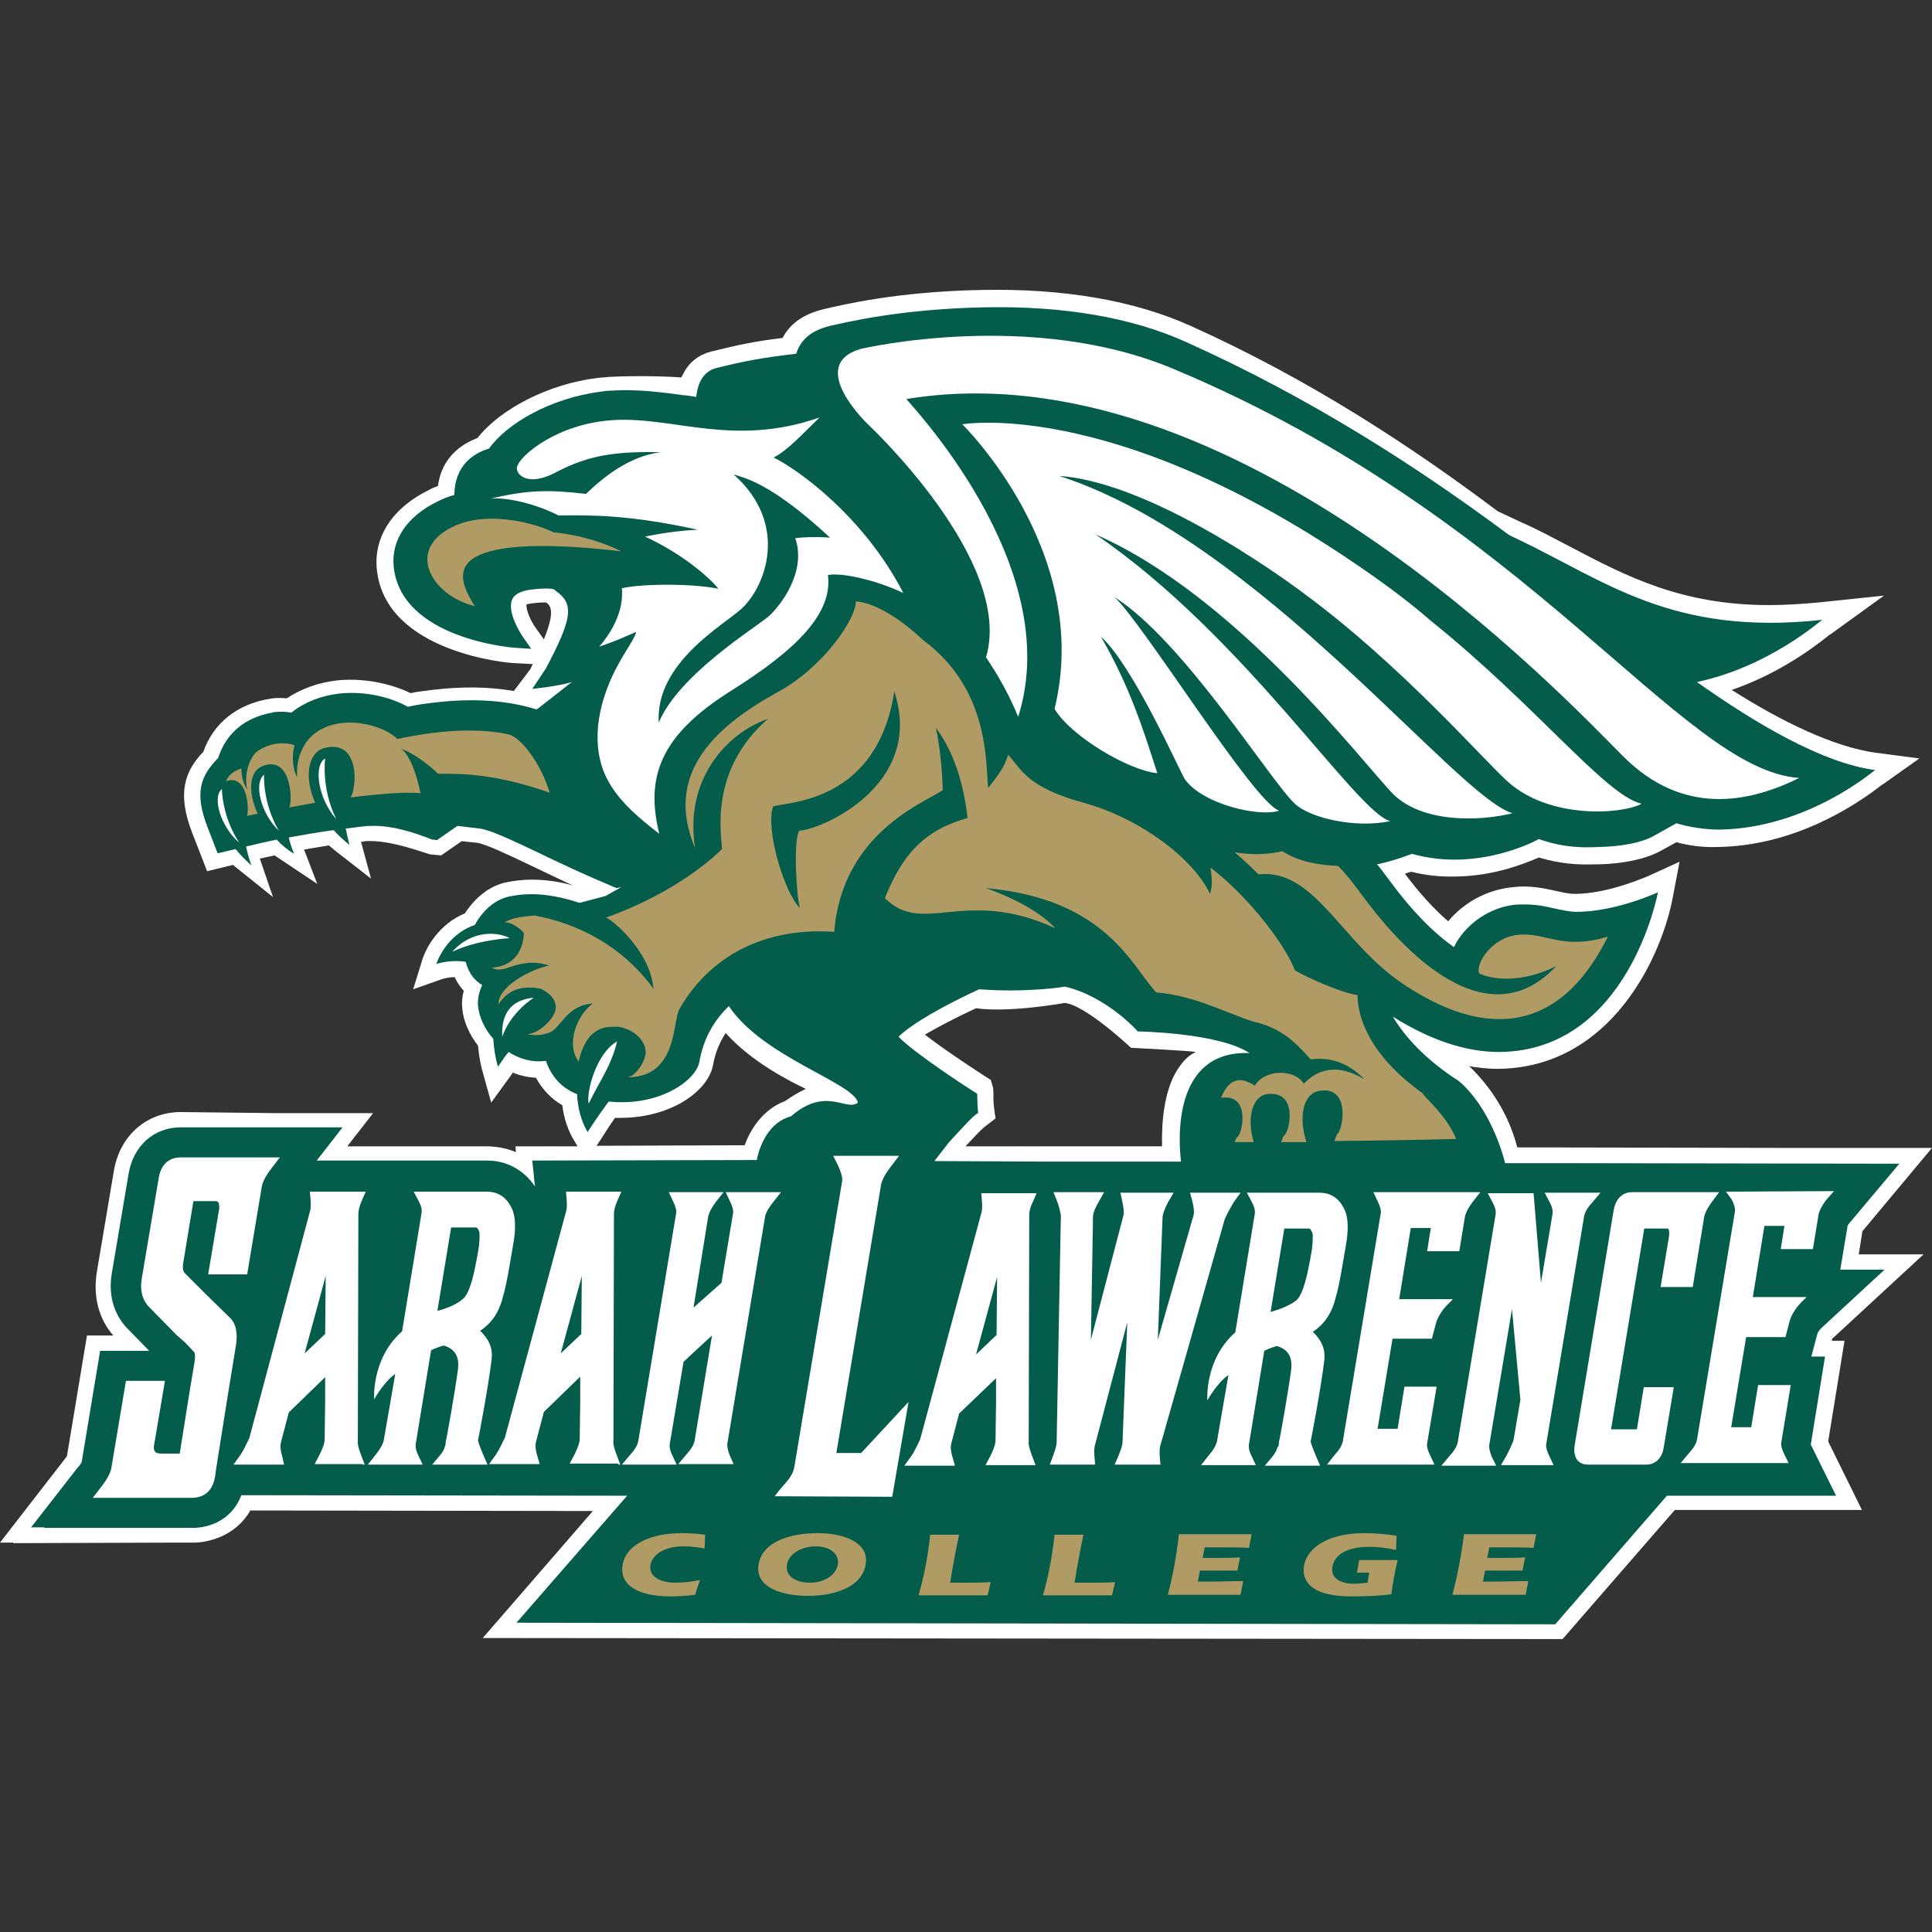 <svg width="200" height="200" viewBox="0 0 200 200" fill="none" xmlns="http://www.w3.org/2000/svg">
<rect x="0" y="0" width="200" height="200" fill="#333333" stroke="none"/>
<path d="M101.037 104.373C104.528 104.864 110.202 103.827 110.202 103.827C112.33 103.991 117.076 108.465 117.076 108.465C117.076 108.465 123.404 108.792 123.786 108.901C122.859 109.338 122.313 110.047 121.768 110.92C120.458 113.156 120.24 116.321 120.295 118.667H99.945C100.6 117.957 101.528 116.975 101.8 116.757L103.055 115.775L102.891 114.575C102.837 114.138 102.837 113.647 102.837 113.32C102.837 112.938 102.837 112.611 102.728 112.338L102.564 111.793L102.128 111.52C101.037 110.811 97.763 108.683 95.745 107.101C97.054 106.337 99.018 105.3 101.037 104.373ZM61.757 118.612L62.084 118.121C62.575 117.357 63.121 116.484 63.666 115.721C63.83 115.721 64.048 115.721 64.212 115.721C69.558 115.721 73.322 112.884 73.813 110.265C74.032 108.956 74.523 107.865 75.123 106.937C77.796 109.938 81.724 111.902 83.415 112.72C82.706 113.047 81.888 113.538 81.287 113.975C79.214 114.739 77.796 116.593 77.087 118.557L61.757 118.612ZM56.301 66.184L55.483 65.039C54.774 64.057 54.446 62.965 54.501 62.584C54.555 62.529 54.719 62.529 54.937 62.474C55.101 62.474 55.265 62.42 55.428 62.42C55.919 62.365 56.301 62.365 56.519 62.365C56.574 62.42 56.629 62.42 56.683 62.474C57.065 62.856 57.392 63.511 56.301 66.184ZM189.798 138.47C190.507 137.815 199.127 129.85 199.127 129.85H192.417L192.799 127.45L200 118.83H184.124L157.065 118.776C156.465 116.43 155.101 113.266 152.1 110.374C153.082 110.538 154.064 110.647 154.992 110.647C166.83 110.592 172.122 98.863 173.213 92.644L173.868 89.207L170.649 90.68C170.595 90.68 166.558 92.534 163.011 92.534C162.466 92.534 161.975 92.425 161.211 92.262C160.284 92.043 159.083 91.771 157.665 91.771C157.174 91.771 156.738 91.825 156.247 91.88C153.792 92.207 151.5 93.462 149.918 95.371C148.445 94.117 146.918 92.425 145.445 90.461C145.663 90.352 145.881 90.298 146.099 90.243C147.627 90.625 149.154 90.789 150.791 90.734C154.719 90.68 157.883 89.37 159.302 88.77C161.538 89.425 163.339 89.534 164.921 89.479H165.412C168.031 89.425 170.322 88.934 171.849 88.115L173.541 87.188C174.959 87.57 176.378 87.734 177.851 87.679H177.96C185.652 87.515 191.817 83.587 194.817 81.242L194.926 81.187L198.691 78.514L194.108 77.914C189.853 77.314 184.506 74.749 179.269 71.422C183.852 69.84 187.398 67.33 189.416 65.693L189.525 65.639L195.035 61.656L188.271 62.365C186.47 62.529 184.779 62.638 183.142 62.638C174.086 62.638 168.412 59.692 162.411 56.528C160.829 55.71 159.247 54.837 157.501 54.073C156.683 53.691 155.865 53.309 155.046 52.927C146.045 46.162 135.57 39.288 123.35 33.778C117.458 31.105 110.147 29.85 101.691 30.014C92.744 30.178 87.07 31.596 85.379 31.978C83.033 32.524 81.724 33.615 81.015 34.979C77.96 35.361 76.487 35.688 73.595 36.397C72.34 36.724 71.358 37.488 70.758 38.634C70.704 38.797 70.595 38.907 70.54 39.07C68.085 38.907 65.139 38.907 63.066 39.016C62.684 39.07 62.248 39.07 61.866 39.125C56.792 39.725 51.773 42.343 49.427 45.344C47.681 45.999 45.717 47.417 45.336 50.309C45.063 50.418 44.735 50.527 44.463 50.691C40.644 52.545 38.68 55.546 39.007 58.928C39.88 67.657 52.919 68.639 53.082 68.639L55.156 68.748C55.046 68.912 54.992 69.13 54.883 69.294L53.191 71.531C50.682 71.094 47.845 71.04 44.735 71.422C43.972 71.531 43.262 71.585 42.499 71.749C40.207 70.658 37.425 70.167 34.861 70.44C32.951 70.658 31.151 71.312 29.678 72.294C29.187 72.24 28.696 72.24 28.205 72.294C28.096 72.294 27.987 72.349 27.878 72.349C24.55 72.895 22.095 74.859 21.058 77.805C19.149 79.823 18.276 82.06 19.913 86.261L21.44 90.189L24.113 89.534L28.26 92.862L26.896 88.879C27.387 88.77 27.878 88.661 28.423 88.552C28.532 88.606 28.642 88.716 28.751 88.77L32.842 91.498L31.478 87.952C32.297 87.788 33.17 87.679 34.043 87.515C34.261 87.679 34.479 87.897 34.697 88.061L38.407 90.952L37.37 87.133C37.48 87.133 37.643 87.133 37.752 87.079C40.48 86.861 44.408 88.497 44.572 88.443L45.663 88.552L47.791 87.079L49.373 87.243C50.245 87.352 52.646 88.497 54.937 89.588C56.192 90.189 57.665 90.898 59.302 91.662C57.774 91.225 56.356 91.061 54.992 91.061C54.119 91.061 53.246 91.171 52.428 91.334C50.791 91.662 49.264 92.807 48.118 94.553C45.499 95.644 44.135 97.99 43.699 99.409L42.771 102.409L45.717 101.372C45.717 101.372 46.318 101.154 47.081 101.154C47.3 101.7 47.627 102.136 48.009 102.573C47.845 103.173 47.791 103.718 47.845 104.318C47.954 105.682 48.554 107.046 49.482 108.246C49.591 109.447 49.809 110.374 49.864 110.592L50.846 114.138L53.028 111.138C53.028 111.083 53.082 111.083 53.082 111.029C53.846 111.356 54.664 111.52 55.483 111.574C56.138 112.775 57.065 113.757 58.211 114.411C58.374 115.775 58.811 117.084 59.465 118.121L59.793 118.667H53.355L53.41 119.267C52.482 118.885 51.446 118.667 50.355 118.667H35.952L38.625 115.23H28.423L18.712 115.12C15.166 115.12 12.384 117.575 11.784 121.231L10.038 131.596C9.602 134.16 10.202 136.506 11.729 138.252H9.002L6.929 150.745C6.874 150.8 6.819 150.909 6.765 150.963L0 159.692H1.364L1.364 159.747L17.512 159.692H20.076H20.24C21.331 159.638 24.277 159.201 25.914 156.364L61.375 156.419L49.973 169.567L161.757 169.676L173.377 156.31H184.179H192.744L189.253 149.218L190.944 138.797H189.634L189.689 138.525C189.689 138.579 189.798 138.47 189.798 138.47Z" fill="white"/>
<path d="M96.727 120.194L98.254 118.23C99.673 116.703 100.818 115.393 101.255 115.23C101.146 114.248 101.2 113.429 101.146 113.211C100.491 112.829 94.544 108.956 93.017 107.319C94.544 105.846 98.036 103.937 101.364 102.409C106.438 102.791 110.256 102.136 110.256 102.136C114.621 103.173 117.785 106.774 117.785 106.774C117.785 106.774 126.077 106.883 129.351 109.01C129.296 109.01 129.242 109.01 129.242 109.01C121.386 108.792 121.986 118.012 122.259 120.249H108.62L96.727 120.194ZM188.434 137.597L188.598 137.434C188.652 137.379 195.09 131.433 195.09 131.433H190.507L191.271 126.85C191.326 126.795 191.38 126.686 191.435 126.632L196.618 120.467L162.52 120.412H155.81C155.592 119.485 154.228 114.63 151.009 111.902C147.518 109.665 145.39 107.265 144.19 105.246C148.009 107.647 151.718 108.901 155.155 108.901C168.576 108.847 171.631 92.371 171.631 92.371C171.631 92.371 167.267 94.39 163.23 94.39C162.466 94.39 161.811 94.226 160.993 94.062C160.065 93.844 159.083 93.626 157.829 93.626C157.447 93.626 157.01 93.626 156.628 93.68C154.228 94.008 151.991 95.481 150.736 97.608C150.682 97.772 150.573 97.881 150.518 98.045C148.391 96.572 146.045 94.171 143.863 91.171C143.426 90.625 143.044 90.025 142.553 89.48C144.572 89.043 146.154 88.388 146.154 88.388C153.137 90.353 159.302 86.861 159.302 86.861C162.084 87.843 164.212 87.734 165.576 87.679C167.867 87.625 169.94 87.243 171.195 86.534L173.541 85.224C175.014 85.661 176.541 85.879 178.069 85.879C186.961 85.715 193.672 80.041 194.108 79.714C188.762 79.005 181.997 75.077 175.668 70.603C183.088 69.021 188.271 64.384 188.652 64.166C173.104 65.857 166.285 60.183 156.901 55.71C156.628 55.601 156.41 55.492 156.137 55.328C146.754 48.345 135.679 41.198 122.804 35.415C117.13 32.851 110.093 31.651 101.909 31.815C93.181 31.978 87.452 33.397 85.979 33.724C83.852 34.215 82.815 35.306 82.433 36.615C78.778 37.052 77.305 37.325 74.195 38.088C72.831 38.416 72.231 39.616 72.068 41.089C71.686 41.034 71.358 40.98 70.977 40.925H70.867C68.467 40.598 65.957 40.271 63.339 40.434C62.957 40.434 62.575 40.489 62.193 40.543C57.01 41.198 52.428 43.871 50.627 46.435C48.991 46.926 47.081 48.181 47.027 51.236C46.427 51.4 45.881 51.618 45.336 51.891C42.171 53.419 40.48 55.873 40.753 58.656C41.517 66.184 53.191 67.057 53.301 67.057L54.992 67.166L54.119 65.912C53.628 65.202 52.428 63.075 53.082 61.929C53.355 61.493 53.901 61.22 54.774 61.056C54.937 61.056 55.101 61.002 55.265 61.002C56.247 60.893 56.901 60.893 57.338 61.002L57.665 61.275C57.72 61.329 57.774 61.329 57.829 61.384C59.411 62.693 59.138 64.221 56.519 69.185L55.101 71.313C55.101 71.313 57.829 71.04 59.193 70.603L55.919 73.168C55.81 73.277 55.701 73.331 55.537 73.44C52.591 72.513 49.045 72.24 44.954 72.731C44.026 72.84 43.153 72.949 42.226 73.168C40.153 72.022 37.48 71.531 35.079 71.804C33.224 72.022 31.533 72.677 30.169 73.768C29.514 73.659 28.969 73.659 28.423 73.713C28.369 73.713 28.26 73.713 28.205 73.768C25.368 74.259 23.404 75.895 22.586 78.459C20.786 80.314 20.076 82.005 21.495 85.661L22.531 88.334L24.386 87.897C24.877 88.498 25.423 89.043 26.023 89.589C25.75 88.825 25.587 88.17 25.477 87.625L25.75 87.57C26.623 87.352 27.605 87.134 28.642 86.915C29.133 87.461 29.733 87.952 30.442 88.388C30.169 87.734 30.005 87.188 29.896 86.697C31.369 86.424 32.951 86.152 34.533 85.933C35.025 86.479 35.57 86.97 36.17 87.461C36.007 86.806 35.897 86.261 35.788 85.77C36.388 85.715 36.989 85.606 37.589 85.552C40.316 85.224 43.099 86.315 44.19 86.697C44.572 86.861 44.681 86.915 44.844 86.915L45.226 86.97L47.354 85.497L49.645 85.77C50.846 85.933 52.973 86.97 55.756 88.279C57.883 89.316 60.556 90.571 63.557 91.826L63.83 91.935L64.321 91.826C63.83 92.098 63.284 92.426 62.684 92.753L60.011 93.462C57.283 92.589 54.992 92.317 52.7 92.808C51.173 93.135 49.918 94.335 49.154 95.754C46.099 96.79 45.172 99.791 45.172 99.791C45.172 99.791 46.59 99.3 48.227 99.572C48.227 99.572 48.227 99.572 48.227 99.627C48.554 100.882 49.264 101.591 49.918 101.973C49.591 102.682 49.427 103.391 49.482 104.1C49.591 105.246 50.136 106.501 51.064 107.537C51.118 108.519 51.282 109.447 51.446 110.047L51.555 110.429L51.773 110.102C52.1 109.611 52.373 109.229 52.646 108.901C53.846 109.665 55.156 109.992 56.41 109.829C56.465 109.829 56.465 109.829 56.519 109.829C57.01 111.302 58.047 112.611 59.738 113.266C59.793 114.684 60.175 116.103 60.829 117.194C60.829 117.194 61.866 115.557 63.011 114.03C68.194 114.575 72.013 111.902 72.395 109.938C72.831 107.428 73.977 105.573 75.45 104.155C78.996 109.447 88.325 112.066 88.816 114.139C87.616 115.121 85.543 112.393 81.888 115.557C79.651 116.157 78.669 118.448 78.341 120.085L55.101 120.14L55.374 122.813C54.228 121.122 52.482 120.14 50.409 120.14H32.788L35.461 116.703H28.423H18.712C15.93 116.703 13.803 118.612 13.312 121.504L11.566 131.869C11.184 134.16 11.838 136.234 13.366 137.707L15.439 139.834H10.366L8.456 151.345C8.402 151.454 8.292 151.673 8.02 151.945L3.219 158.11H4.583V158.165H17.567H20.131H20.186C21.331 158.11 23.895 157.619 24.986 154.782L64.921 154.837L53.464 167.985L160.993 168.148L172.559 154.837H190.071L187.452 149.545L188.925 140.434H187.507L188.161 137.979C188.216 137.87 188.325 137.761 188.434 137.597Z" fill="#045C4B"/>
<path d="M157.01 96.79C154.392 97.117 152.7 99.79 153.137 100.772C154.228 101.318 157.283 101.918 161.102 100.009C153.355 108.301 143.972 96.681 141.189 92.916C140.371 91.825 139.553 90.68 138.516 89.643C136.388 89.534 134.479 89.207 132.733 88.115C132.733 88.115 130.606 88.716 127.823 88.225C128.642 88.934 129.46 89.698 130.278 90.516C136.061 89.861 138.789 97.499 145.172 101.809C151.937 106.392 160.666 108.574 166.448 96.954C161.648 98.427 159.956 96.408 157.01 96.79Z" fill="#B09B64"/>
<path d="M52.591 76.004C47.845 75.022 42.553 76.223 41.135 76.495C39.771 75.077 35.134 73.713 32.351 76.114C31.369 76.986 30.606 78.569 30.769 80.478C30.387 79.769 30.115 78.514 30.497 77.15C29.078 76.659 27.441 77.096 26.405 77.968C25.75 78.787 25.259 80.151 25.587 81.733C25.259 81.242 24.986 80.478 24.986 79.55C24.113 79.823 23.622 80.314 23.404 80.86C25.532 80.151 25.805 83.424 25.587 84.46C25.914 84.406 26.296 84.297 26.678 84.242C25.641 82.005 25.805 79.878 27.114 79.332C30.06 78.078 30.333 82.66 29.951 83.588C30.824 83.424 31.751 83.26 32.624 83.097C31.424 80.369 31.915 77.859 33.606 77.423C37.425 76.495 36.88 81.842 36.279 82.551C39.389 82.169 42.117 81.951 43.535 82.115C43.099 79.987 42.335 78.023 41.517 77.532C42.881 77.914 44.954 79.66 45.336 80.096C46.918 80.151 50.573 79.823 56.901 82.06C56.028 79.059 53.901 76.277 52.591 76.004Z" fill="#B09B64"/>
<path d="M57.283 55.11C56.137 54.455 50.791 52.655 46.917 54.51C41.898 56.91 44.681 61.657 49.154 62.748C48.554 61.766 47.19 59.693 48.445 58.274C50.463 56.037 57.883 56.31 64.32 57.074C60.829 55.328 57.283 55.11 57.283 55.11Z" fill="#B09B64"/>
<path d="M33.661 78.514C32.406 79.278 32.952 82.715 34.806 84.788C33.224 81.569 33.661 78.514 33.661 78.514Z" fill="white"/>
<path d="M27.332 80.205C26.241 81.078 27.005 84.242 28.86 85.988C27.169 83.096 27.332 80.205 27.332 80.205Z" fill="white"/>
<path d="M22.968 81.678C21.931 82.551 22.859 85.606 24.768 87.243C22.968 84.515 22.968 81.678 22.968 81.678Z" fill="white"/>
<path d="M71.959 165.093C71.086 165.202 70.213 165.257 69.34 165.257C67.158 165.257 64.157 164.657 64.43 162.147C64.703 159.856 67.43 158.71 70.54 158.71C71.359 158.71 72.177 158.765 72.995 158.874L72.941 160.292C72.231 160.183 71.522 160.074 70.813 160.074C68.467 160.074 67.43 161.165 67.321 162.093C67.212 163.238 68.358 163.838 69.94 163.838C70.813 163.838 71.631 163.729 72.45 163.566L71.959 165.093Z" fill="#B09B64"/>
<path d="M81.451 162.092C81.342 163.129 82.324 163.838 83.851 163.838C85.488 163.838 86.634 162.911 86.743 161.874C86.852 160.838 85.924 160.074 84.397 160.074C82.706 160.128 81.56 161.001 81.451 162.092ZM89.634 161.82C89.362 164.111 86.743 165.202 83.633 165.202C80.796 165.202 78.287 164.275 78.505 162.147C78.778 159.528 81.942 158.71 84.615 158.71C87.507 158.71 89.907 159.747 89.634 161.82Z" fill="#B09B64"/>
<path d="M95.09 165.148C95.69 163.075 96.072 160.947 96.29 158.874H99.291C99.127 159.529 98.581 162.366 98.363 163.839H99.891C100.764 163.839 101.691 163.839 102.564 163.784L102.237 165.148H95.09Z" fill="#B09B64"/>
<path d="M107.965 165.148C108.565 163.075 108.947 160.947 109.165 158.874H112.166C112.002 159.529 111.456 162.366 111.238 163.839H112.766C113.639 163.839 114.566 163.839 115.439 163.784L115.112 165.148H107.965Z" fill="#B09B64"/>
<path d="M129.569 158.819L129.296 160.238C128.478 160.183 127.605 160.183 126.787 160.183H124.713L124.495 161.274H126.077C126.841 161.274 127.605 161.274 128.369 161.22L128.096 162.584H124.222L124.004 163.729H124.932C126.186 163.729 127.441 163.675 128.696 163.675L128.423 165.093H120.895C121.167 164.057 121.713 161.82 122.04 158.819H129.569Z" fill="#B09B64"/>
<path d="M141.735 162.802H140.48L140.699 161.493H144.681C144.408 162.693 144.19 163.838 144.027 165.039C142.772 165.202 141.517 165.257 139.935 165.257C135.134 165.257 134.861 163.238 134.97 162.202C135.189 160.456 137.153 158.71 141.244 158.71C142.39 158.71 143.536 158.819 144.572 158.983L144.518 160.456C143.59 160.238 142.663 160.129 141.681 160.129C139.662 160.129 138.08 160.838 137.916 162.311C137.807 163.347 138.68 163.948 140.208 163.948C140.644 163.948 141.135 163.893 141.572 163.838L141.735 162.802Z" fill="#B09B64"/>
<path d="M159.029 158.819L158.756 160.238C157.938 160.183 157.065 160.183 156.246 160.183H154.173L153.955 161.274H155.537C156.301 161.274 157.065 161.274 157.883 161.22L157.61 162.584H153.737L153.519 163.729H154.446C155.701 163.729 156.956 163.675 158.21 163.675L157.938 165.093H150.354C150.627 164.057 151.173 161.82 151.555 158.819H159.029Z" fill="#B09B64"/>
<path d="M60.175 138.088L58.047 140.107L60.229 132.087L60.175 138.088ZM63.993 151.618H64.212L63.884 150.745C63.612 150.036 63.448 149.491 63.502 149.163L63.557 125.65C63.557 125.322 63.666 124.831 63.939 124.231L64.321 123.358H58.593L58.647 124.013C58.702 124.613 58.702 125.104 58.593 125.432L52.264 148.836C51.882 149.6 51.609 150.2 51.337 150.582L50.627 151.564H55.865L55.647 150.8C55.374 149.927 55.428 149.491 55.483 149.272L56.301 146.163L60.066 142.507V145.017L60.011 149C60.011 149.163 59.956 149.6 59.465 150.582L58.974 151.509H63.83H63.993V151.618Z" fill="white"/>
<path d="M75.287 149.491L79.215 125.868C79.269 125.704 79.378 125.268 80.033 124.45L80.851 123.413H75.123L75.559 124.34C75.832 124.886 75.941 125.322 75.887 125.595L74.686 132.797L71.795 135.361L73.323 125.868C73.377 125.704 73.486 125.268 74.086 124.45L74.905 123.413H69.231L69.667 124.34C69.94 124.886 70.049 125.322 69.995 125.595L66.067 149.218C66.012 149.436 65.903 149.872 65.248 150.582L64.376 151.618H64.867H70.049L69.613 150.691C69.34 150.145 69.285 149.709 69.34 149.436L70.758 140.98C71.686 140.107 72.668 139.18 73.704 138.252L71.904 149.163C71.85 149.381 71.74 149.818 71.086 150.527L70.213 151.564H75.941L75.559 150.691C75.287 150.036 75.287 149.654 75.287 149.491Z" fill="white"/>
<path d="M23.84 136.452L21.44 134.106L20.458 133.124L19.149 131.815C18.93 131.596 18.876 131.214 18.985 130.614L20.022 124.341H22.149H22.367C22.477 124.341 22.531 124.395 22.586 124.45C22.695 124.613 22.749 124.995 22.64 125.432L21.549 131.924H25.586L27.114 122.758C27.168 122.54 27.332 121.94 28.096 120.958L28.969 119.812H26.732H18.712C17.457 119.812 16.639 120.576 16.421 121.995L14.675 132.36C14.457 133.669 14.784 134.706 15.548 135.415L18.276 138.198L19.149 138.961L20.076 139.943C20.185 140.052 20.24 140.38 20.131 141.034L19.694 143.653L19.64 143.98L18.603 150.473H16.694C16.366 150.473 16.148 150.418 16.039 150.254C15.93 150.145 15.93 149.927 15.93 149.709L17.076 142.944H13.039L11.511 152.055C11.456 152.273 11.293 152.873 10.529 153.855L9.602 155.055H10.965H17.512H17.621H19.967C21.986 154.946 22.204 153.255 22.313 152.546V152.437L23.568 144.526L24.386 139.507C24.659 138.088 24.441 137.052 23.84 136.452Z" fill="white"/>
<path d="M148.718 143.544H145.39L144.681 147.908H142.607L144.135 138.689C144.135 138.689 144.135 138.634 144.19 138.579H148.227L148.663 136.943C148.718 136.779 148.827 136.343 149.427 135.524L149.754 135.142C149.918 134.979 150.027 134.87 150.027 134.87L150.409 134.488H149.918C148.39 134.488 145.608 134.488 144.844 134.488L146.044 127.123H148.118L147.736 129.523H151.064L151.664 125.868C151.718 125.704 151.827 125.268 152.427 124.45L153.246 123.413H142.171L142.607 124.34C142.88 124.886 142.989 125.322 142.935 125.595L139.007 149.218C138.952 149.436 138.843 149.872 138.188 150.582L137.37 151.618H137.861H147.899H148.499L148.063 150.691C147.79 150.145 147.681 149.709 147.736 149.436L148.718 143.544Z" fill="white"/>
<path d="M131.587 135.797H131.533L132.951 127.177H135.352C135.625 127.177 135.625 127.177 135.734 127.395C135.897 127.668 135.897 127.723 135.897 128.105C135.897 128.541 135.843 129.196 135.788 129.468C135.734 129.741 135.679 130.069 135.625 130.396C135.352 131.869 134.915 134.051 134.152 134.651C133.442 135.197 132.351 135.579 131.587 135.797ZM132.242 149.818C132.188 150.09 132.024 150.363 131.806 150.69L130.933 151.727H136.661C136.661 151.727 135.734 149.654 135.679 149.218C135.788 148.727 136.77 143.544 137.098 140.761C137.207 139.67 136.825 138.743 135.897 137.87C137.152 137.052 137.916 135.851 138.298 134.215C138.68 132.96 139.061 130.396 139.28 129.196L139.334 128.868C139.607 127.341 139.552 126.195 139.28 125.431C138.734 124.122 137.861 123.467 136.552 123.467H129.078L129.569 124.395C129.842 124.886 129.951 125.322 129.896 125.65L127.878 137.925C124.659 140.761 124.986 144.962 124.986 144.962C124.986 144.962 126.023 143.107 127.168 142.344L125.968 149.272C125.914 149.436 125.805 149.872 125.15 150.636L124.332 151.672H130.005L129.569 150.745C129.296 150.199 129.242 149.818 129.296 149.49L130.878 139.834C131.206 139.67 131.478 139.561 131.806 139.452L132.188 139.343C133.333 139.67 133.824 140.489 133.661 141.798C133.388 143.926 132.46 149.163 132.406 149.218V149.272C132.406 149.381 132.351 149.599 132.351 149.709L132.242 149.818Z" fill="white"/>
<path d="M103.164 138.197L101.037 140.216L103.219 132.196L103.164 138.197ZM106.929 124.395L107.311 123.522H101.582L101.637 124.177C101.691 124.777 101.691 125.268 101.582 125.595L95.254 148.999C94.872 149.818 94.599 150.363 94.326 150.745L93.617 151.727H98.855L98.636 150.963C98.364 150.09 98.418 149.654 98.473 149.436L99.291 146.326L103.11 142.671V145.18L103.055 149.163C103.055 149.327 103.001 149.763 102.51 150.745L102.019 151.672H107.201L106.874 150.8C106.601 150.09 106.438 149.545 106.492 149.218L106.547 125.704C106.547 125.431 106.656 124.94 106.929 124.395Z" fill="white"/>
<path d="M120.131 149.6L126.787 126.195C127.169 125.377 127.496 124.831 127.714 124.45L128.423 123.468H123.186L123.404 124.231C123.622 125.104 123.622 125.541 123.568 125.759L119.858 138.689L120.349 125.977C120.349 125.813 120.458 125.322 120.949 124.395L121.495 123.468H115.985L116.148 124.231C116.312 124.941 116.367 125.486 116.312 125.759L112.93 138.689L113.148 125.923C113.148 125.759 113.202 125.322 113.748 124.395L114.294 123.413H109.056L109.384 124.231C109.656 124.941 109.765 125.486 109.82 125.813L109.384 149.272C109.384 149.654 109.22 150.145 109.002 150.745L108.674 151.618H113.366L113.312 150.964C113.257 150.363 113.257 149.872 113.366 149.545L116.694 136.888L116.203 149.272C116.203 149.6 116.039 150.091 115.767 150.745L115.385 151.618H120.131L120.076 150.964C120.022 150.418 120.022 149.927 120.131 149.6Z" fill="white"/>
<path d="M45.336 135.688H45.281L46.699 127.068H49.1C49.373 127.068 49.373 127.068 49.482 127.232C49.645 127.505 49.645 127.559 49.645 127.941C49.645 128.378 49.591 129.032 49.536 129.305C49.482 129.578 49.427 129.905 49.373 130.232C49.1 131.705 48.663 133.888 47.9 134.488C47.19 135.088 46.154 135.47 45.336 135.688ZM46.045 149.763C45.99 150.036 45.827 150.309 45.608 150.582L44.735 151.618H50.464C50.464 151.618 49.536 149.545 49.482 149.109C49.591 148.618 50.573 143.435 50.9 140.653C51.009 139.561 50.627 138.634 49.7 137.761C50.955 136.943 51.718 135.743 52.1 134.106C52.482 132.851 52.864 130.287 53.082 129.087L53.137 128.759C53.41 127.232 53.355 126.086 53.082 125.322C52.537 124.013 51.664 123.358 50.355 123.358H42.826L43.317 124.286C43.59 124.777 43.699 125.213 43.644 125.541L41.626 137.816C38.407 140.653 38.734 144.853 38.734 144.853C38.734 144.853 39.771 142.998 40.916 142.235L39.716 149.163C39.662 149.327 39.553 149.763 38.898 150.582L38.08 151.618H43.753L43.317 150.691C43.044 150.145 42.99 149.763 43.044 149.436L44.626 139.78C44.954 139.616 45.281 139.507 45.554 139.398L45.936 139.289C47.081 139.616 47.572 140.434 47.409 141.744C47.136 143.871 46.208 149.109 46.154 149.163V149.218C46.154 149.327 46.099 149.545 46.099 149.654L46.045 149.763Z" fill="white"/>
<path d="M55.264 103.282C52.809 103.5 51.882 105.028 51.991 107.319C52.918 104.701 55.264 103.282 55.264 103.282Z" fill="white"/>
<path d="M60.938 114.248C60.666 113.156 61.702 109.01 63.884 107.81C63.23 110.429 62.248 111.574 60.938 114.248Z" fill="white"/>
<path d="M52.755 97.117C51.719 96.517 48.936 96.135 46.809 98.536C49.373 97.281 52.755 97.117 52.755 97.117Z" fill="white"/>
<path d="M105.401 74.204C104.092 70.985 102.455 68.639 102.073 68.039C105.019 58.11 89.907 43.98 89.907 43.98C89.907 43.98 83.361 37.816 89.089 36.124C89.525 36.015 106.874 32.033 121.495 38.198C158.538 53.691 173.977 79.714 186.252 80.533C180.96 83.151 174.195 84.461 168.031 78.296C161.866 72.131 127.769 35.743 93.835 41.307C93.726 41.362 110.42 58.438 105.401 74.204Z" fill="white"/>
<path d="M82.324 55.71C83.524 59.201 80.796 62.693 79.596 63.784C78.123 65.039 70.267 69.84 68.194 74.804C67.812 68.639 74.904 64.712 76.759 63.02C79.214 60.783 81.778 54.291 75.941 49.109C77.141 49.491 79.869 50.036 85.925 55.655C84.452 55.546 83.197 55.601 82.324 55.71ZM93.508 61.384C89.471 53.528 82.651 48.618 80.087 47.363C81.506 46.654 83.088 44.908 84.834 43.217C75.941 46.326 69.776 43.108 63.502 43.489C57.774 43.817 53.792 47.145 53.519 48.345C53.355 49.109 54.61 50.418 57.447 48.945C60.284 47.472 62.793 46.654 68.412 46.817C65.085 47.199 62.302 49.545 60.666 51.127C56.847 50.691 54.719 50.691 50.791 51.618C52.373 51.455 55.374 52.109 57.829 53.364C61.375 53.309 65.248 53.309 72.231 54.837C69.995 54.946 68.14 55.273 66.776 55.546C71.031 57.51 73.813 60.183 74.359 60.947C71.74 60.402 66.558 60.402 64.375 60.893C64.43 61.602 64.594 63.948 62.029 66.948C64.048 66.239 64.43 66.021 65.848 65.421C65.685 66.566 62.52 69.785 61.92 75.077C61.429 80.314 63.993 83.042 68.249 86.315C66.776 80.369 68.412 76.114 75.559 71.585C82.706 67.112 86.198 63.402 85.707 59.529C87.016 59.256 90.507 59.965 93.508 61.384Z" fill="white"/>
<path d="M89.143 150.418H86.579L91.216 122.594C91.271 122.376 91.435 121.776 92.198 120.794L93.071 119.648H86.252L86.743 120.63C87.07 121.34 87.234 121.885 87.179 122.267L82.215 151.945C82.16 152.163 82.106 152.382 81.942 152.654C81.778 152.982 81.506 153.309 81.178 153.691L80.796 154.127L80.578 154.4L80.196 154.891L92.362 154.946L94.053 145.126L89.143 150.418Z" fill="white"/>
<path d="M82.76 85.988C82.106 86.807 82.433 92.862 82.815 94.008C81.124 92.317 79.214 85.716 80.032 83.479C81.505 82.988 90.78 83.151 92.58 71.586C95.744 81.242 85.052 85.879 82.76 85.988ZM138.407 117.412C138.352 117.576 138.243 117.794 138.134 118.121C143.535 118.067 148.99 117.958 150.736 117.903C149.809 115.557 147.572 113.702 147.245 113.157C141.462 109.011 140.534 104.974 140.534 103.01C138.843 102.791 135.243 101.155 134.042 100.445C133.224 98.154 129.569 93.08 125.313 89.807C125.477 91.116 125.532 91.553 125.259 92.535C123.513 88.825 117.948 84.679 112.166 83.097C106.383 81.515 105.783 79.714 104.364 78.132C103.982 79.387 103.382 80.205 102.291 81.569C102.018 79.114 102.509 71.367 95.526 66.239C93.235 64.057 90.507 62.366 88.598 62.257C88.652 63.948 85.324 69.022 80.523 71.64C73.431 75.514 68.849 80.478 71.958 87.789C70.813 80.696 75.232 75.895 79.487 74.422C73.377 79.769 74.686 86.37 74.741 87.898C74.195 88.443 70.213 92.317 62.738 94.99C63.448 95.263 67.321 98.481 67.648 102.355C64.375 97.881 59.792 95.59 55.319 94.772C53.41 94.935 52.809 95.153 52.209 95.481C52.264 95.481 52.373 95.481 52.428 95.481C53.464 95.644 54.228 96.572 54.228 96.572C54.228 97.118 54.064 99.954 50.9 100.173C51.282 100.391 51.773 100.445 52.428 100.227C53.737 99.791 55.046 99.354 56.846 99.954C54.937 100.336 51.5 102.137 51.609 103.992C51.664 103.882 51.718 103.773 51.827 103.664C52.318 103.01 52.919 102.573 53.737 102.355C54.391 102.191 55.155 102.191 55.974 102.355C57.501 103.064 57.61 104.046 57.501 104.592C57.337 105.41 55.81 107.047 54.555 107.047C55.264 107.21 56.083 107.21 56.901 106.883C58.047 106.447 58.647 104.046 61.374 103.882C59.629 105.137 58.592 108.192 59.901 109.883C60.011 109.392 60.174 108.902 60.338 108.52C60.72 107.592 61.429 106.556 62.793 106.337C63.12 106.283 63.993 106.283 63.993 106.283C65.684 106.556 66.939 107.81 66.83 109.065C66.721 110.102 65.684 111.356 65.248 111.411C65.193 111.411 65.139 111.466 65.03 111.52C70.158 111.466 69.612 105.737 70.322 104.483C72.94 99.845 78.123 95.917 86.361 96.463C87.179 86.097 95.963 82.988 97.599 81.787C97.545 80.26 97.381 77.696 96.89 75.35C98.254 77.205 99.618 79.987 100.163 84.679C95.69 85.934 93.453 88.389 91.598 92.971C95.581 96.954 99.836 91.771 109.22 96.081C107.91 94.608 105.292 93.08 102.073 91.935C114.566 93.08 117.13 100.009 119.694 102.737C123.677 103.064 126.95 104.864 129.678 105.737C132.569 106.392 133.988 107.756 135.679 109.665C138.134 109.338 139.934 110.374 141.244 111.738C139.225 110.484 136.934 110.156 134.97 112.175C133.933 110.593 130.878 110.702 129.896 112.393C128.041 111.138 127.005 112.12 126.405 113.648C129.569 113.157 128.587 117.576 128.041 117.739C127.987 117.849 127.878 118.012 127.823 118.23C128.369 118.23 129.023 118.23 129.787 118.23C129.023 115.666 129.678 113.484 131.151 113.266C134.533 112.829 133.442 117.412 132.897 117.576C132.788 117.739 132.733 117.958 132.624 118.23C133.388 118.23 134.206 118.23 134.97 118.23C135.079 118.23 135.133 118.23 135.243 118.23C134.37 115.557 134.97 113.211 136.497 112.939C139.989 112.284 138.952 117.248 138.407 117.412Z" fill="#B09B64"/>
<path d="M33.661 138.088L31.533 140.107L33.715 132.087L33.661 138.088ZM37.534 151.618H37.752L37.425 150.745C37.152 150.036 36.989 149.491 37.043 149.163L37.098 125.65C37.098 125.322 37.207 124.831 37.48 124.231L37.861 123.358H32.078L32.133 124.013C32.188 124.613 32.188 125.104 32.078 125.432L25.805 148.89C25.423 149.654 25.15 150.254 24.877 150.636L24.168 151.618H29.405L29.242 150.854C28.969 149.982 29.023 149.545 29.078 149.327L29.896 146.217L33.661 142.562V145.072L33.606 149.054C33.606 149.218 33.551 149.654 33.06 150.636L32.569 151.564H37.425H37.534V151.618Z" fill="white"/>
<path d="M119.804 80.041C116.858 79.768 110.857 76.222 109.165 73.385C113.148 57.128 99.618 43.925 99.618 43.925C99.618 43.925 116.53 40.87 143.972 60.947C145.226 61.874 147.027 63.293 148.063 64.22C159.138 73.113 166.176 82.332 169.94 83.205C167.921 84.296 160.447 84.842 156.083 80.914C153.628 78.732 145.226 69.021 135.134 61.547C135.134 61.547 120.022 49.981 109.656 49.272C130.387 55.928 150.737 82.496 156.574 84.187C153.028 85.06 147.245 85.169 144.244 82.223C141.353 79.332 128.151 61.765 113.421 55.328C128.86 65.857 140.316 84.024 143.917 85.006C140.262 85.769 135.625 84.678 134.043 83.205C131.479 80.805 122.531 66.348 115.385 61.82C118.494 64.766 129.787 83.042 132.406 83.915C130.442 84.624 124.441 83.26 122.641 80.641C122.095 79.768 117.24 68.803 113.966 65.911C116.967 71.094 118.331 75.459 119.804 80.041Z" fill="white"/>
<path d="M170.158 143.653L169.449 147.963H166.776L170.213 127.177H172.613C172.668 127.177 172.722 127.232 172.722 127.232C172.777 127.341 172.832 127.559 172.777 127.996L171.904 133.233H175.232L176.432 125.868C176.487 125.704 176.596 125.268 177.196 124.45L177.96 123.413H177.469H176.541H170.704H170.54H168.958C167.976 123.413 167.267 124.068 167.049 125.268L163.012 149.6C162.902 150.2 163.012 150.745 163.23 151.073C163.503 151.454 163.884 151.618 164.43 151.618H170.377C171.359 151.618 172.068 150.964 172.231 149.818L173.268 143.599H170.158" fill="white"/>
<path d="M160.066 149.49L163.993 125.868C164.048 125.65 164.157 125.213 164.812 124.504L165.685 123.467H159.902L160.393 124.395C160.666 124.886 160.775 125.322 160.72 125.65L159.52 132.796L158.756 123.522H154.01L154.501 124.449C154.774 124.94 154.883 125.377 154.828 125.704L150.9 149.327C150.846 149.545 150.737 149.981 150.082 150.69L149.209 151.727H154.883L154.446 150.854C154.228 150.309 154.119 149.872 154.174 149.545L156.519 135.524L157.392 144.908L156.683 149.054C156.683 149.054 156.629 149.381 155.919 150.745L155.374 151.672H160.829L160.393 150.745C160.12 150.199 160.011 149.763 160.066 149.49Z" fill="white"/>
<path d="M179.105 123.359H178.669L179.269 124.177C179.542 124.722 179.651 125.159 179.596 125.432L175.668 149.054C175.614 149.272 175.505 149.709 174.85 150.418L173.977 151.455H184.561H185.161L184.724 150.582C184.452 150.036 184.343 149.6 184.397 149.327L185.379 143.38H181.997L181.287 147.745H179.214L180.742 138.525C180.742 138.525 180.742 138.47 180.796 138.416H184.834L185.27 136.725C185.325 136.561 185.434 136.125 186.034 135.306L186.361 134.924C186.525 134.761 186.634 134.652 186.634 134.652L187.016 134.27H186.525C184.997 134.27 182.215 134.27 181.451 134.27L182.651 126.905H184.724L184.343 129.305H187.67L188.271 125.65C188.325 125.486 188.434 125.05 189.034 124.231L189.853 123.304L179.105 123.359Z" fill="white"/>
</svg>
